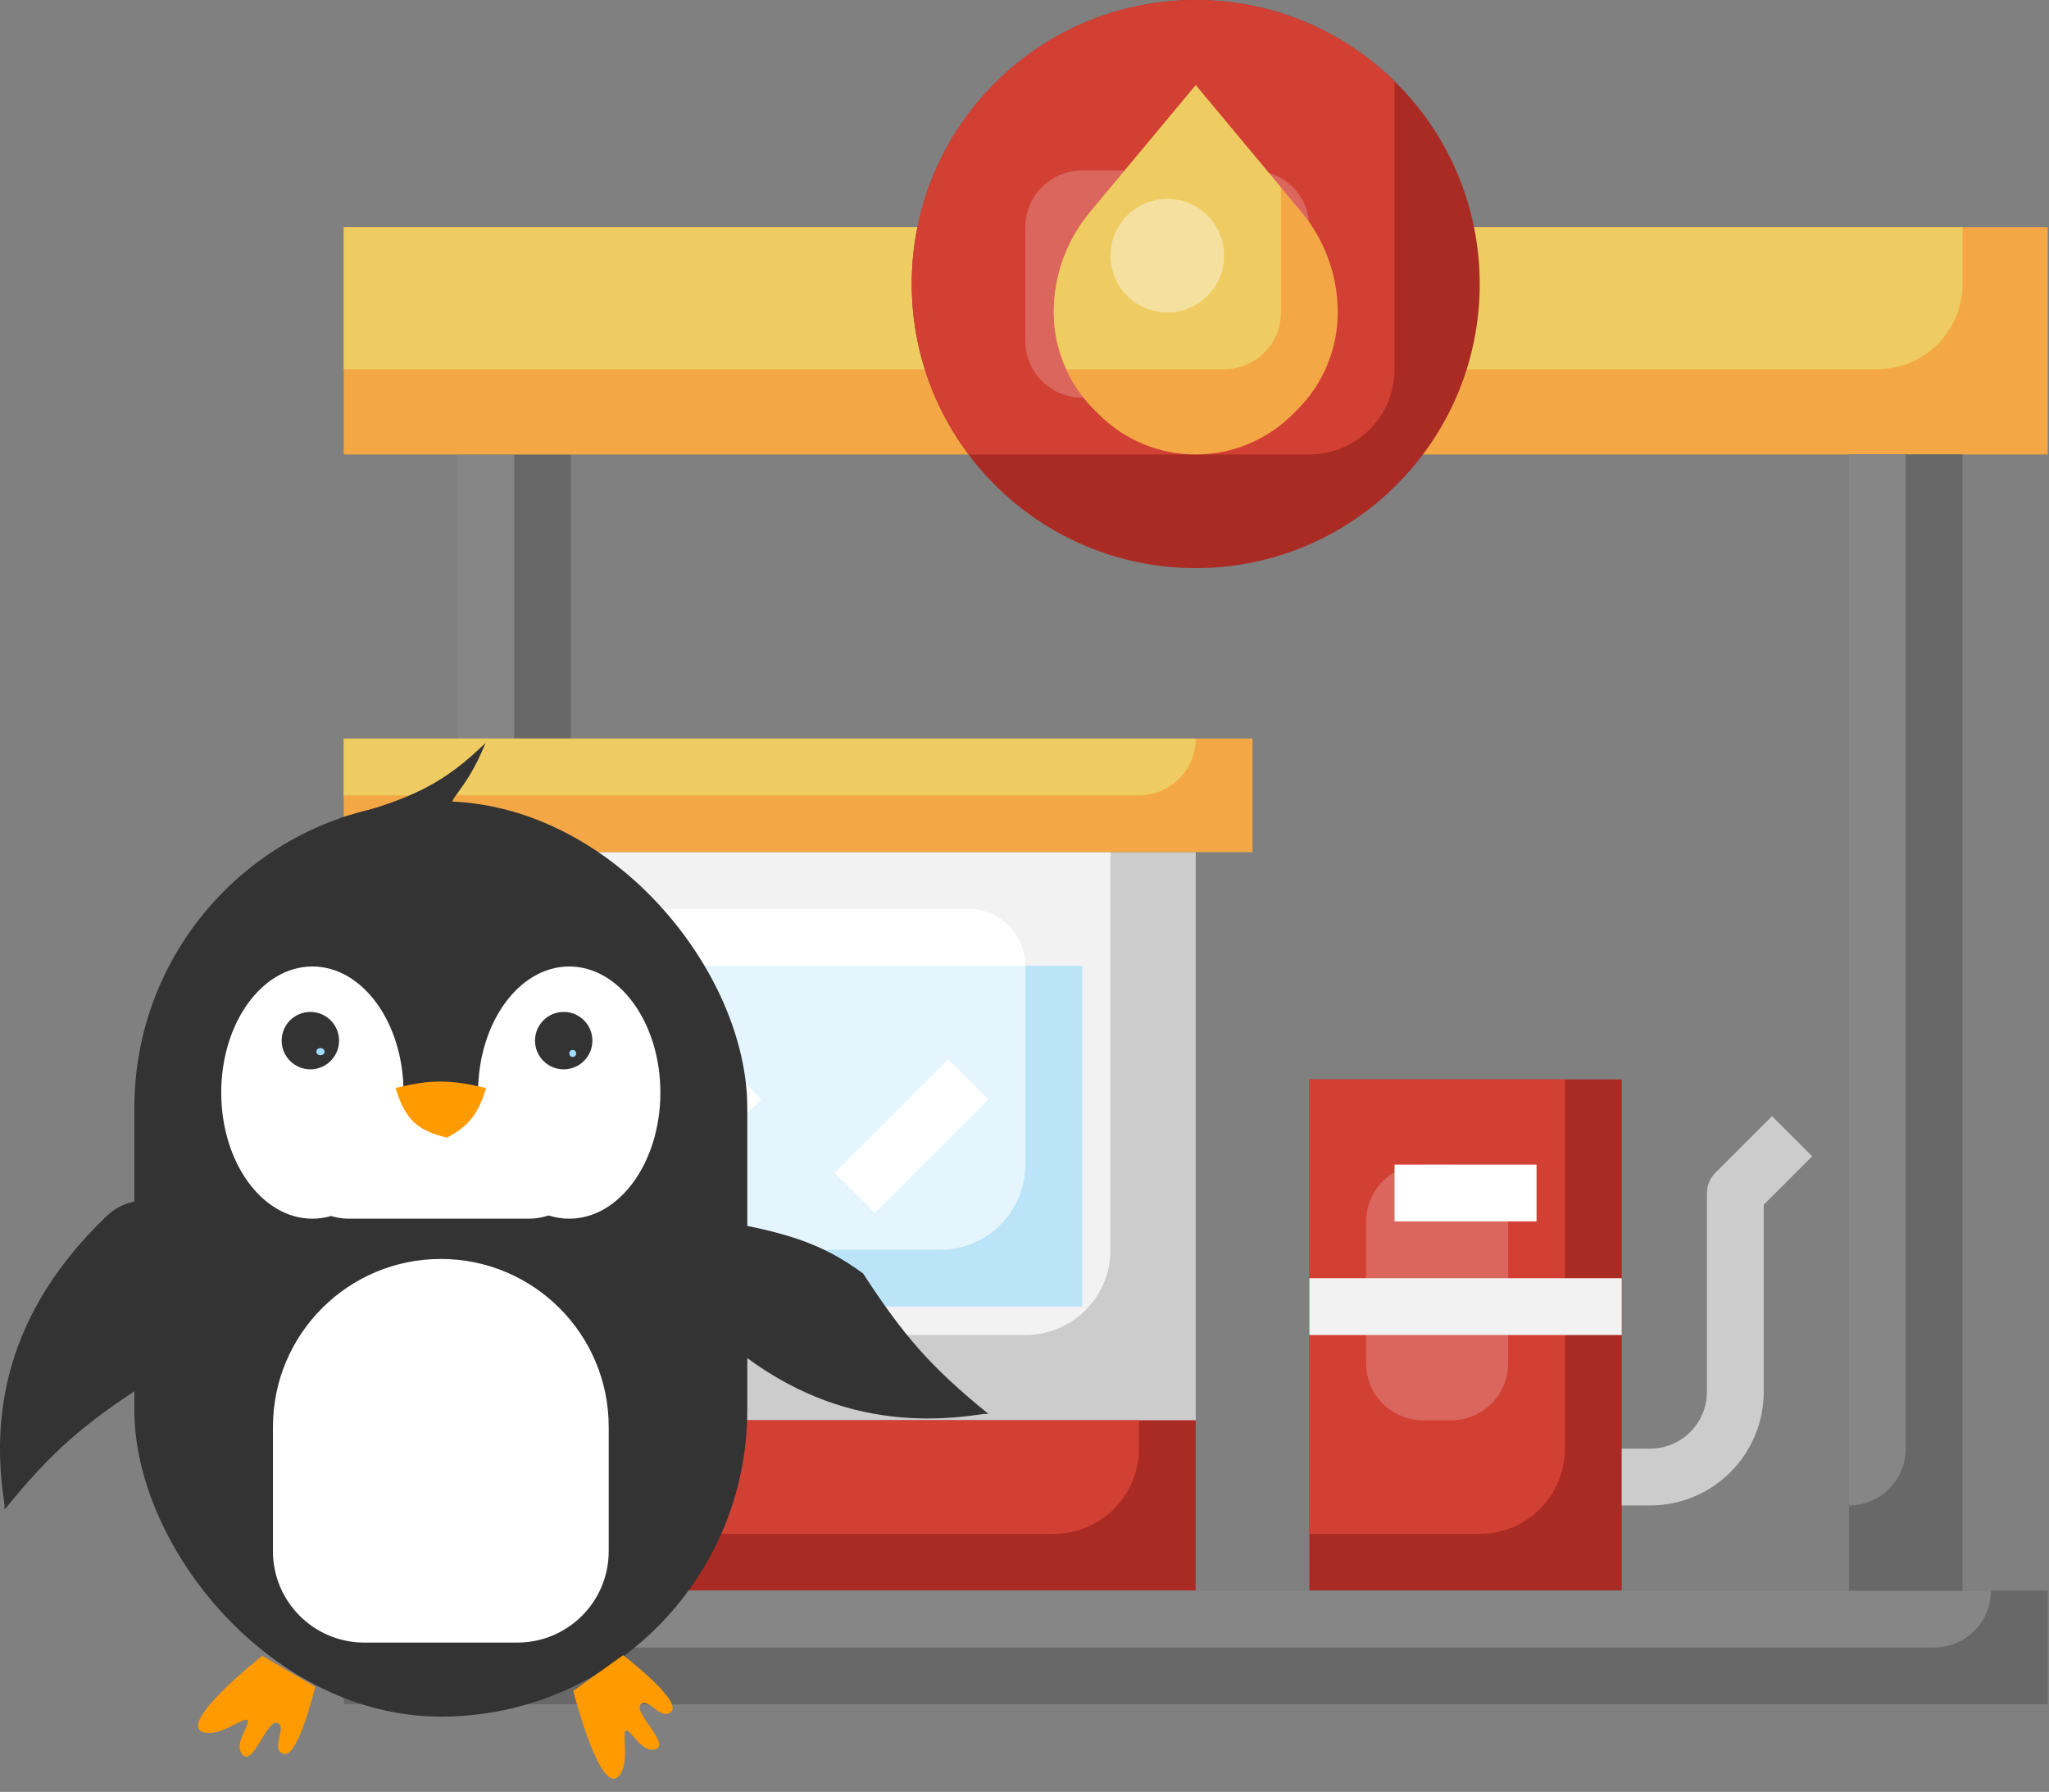 <svg width="565" height="494" viewBox="0 0 565 494" fill="none" xmlns="http://www.w3.org/2000/svg">
<rect x="0" y="0" width="565" height="494" fill="#808080" stroke="none"/>
<path d="M361.043 297.574H447.183V438.531H361.043V297.574Z" fill="#AA2B24"/>
<path d="M361.043 297.574V422.869H408.029C414.259 422.869 420.235 420.394 424.64 415.988C429.046 411.582 431.521 405.607 431.521 399.376V297.574H361.043Z" fill="#D24034"/>
<path d="M400.196 321.068H392.365C383.715 321.068 376.703 328.08 376.703 336.73V375.885C376.703 384.535 383.715 391.547 392.365 391.547H400.196C408.846 391.547 415.858 384.535 415.858 375.885V336.73C415.858 328.08 408.846 321.068 400.196 321.068Z" fill="#DB665D"/>
<path d="M126.113 125.295H157.437V438.532H126.113V125.295Z" fill="#686868"/>
<path d="M126.113 125.295V415.039C130.267 415.039 134.251 413.389 137.188 410.452C140.125 407.515 141.775 403.531 141.775 399.377V125.295H126.113Z" fill="#868686"/>
<path d="M110.453 234.928H329.719V438.532H110.453V234.928Z" fill="#CCCCCC"/>
<path d="M110.453 234.928V368.053H282.734C288.964 368.053 294.94 365.578 299.345 361.173C303.751 356.767 306.226 350.791 306.226 344.561V234.928H110.453Z" fill="#F2F2F2"/>
<path d="M267.071 250.59H149.607C140.957 250.59 133.945 257.602 133.945 266.252V313.237C133.945 321.887 140.957 328.899 149.607 328.899H267.071C275.721 328.899 282.733 321.887 282.733 313.237V266.252C282.733 257.602 275.721 250.59 267.071 250.59Z" fill="white"/>
<path d="M141.777 266.25H298.396V360.221H141.777V266.25Z" fill="#BCE4F8"/>
<path d="M141.777 266.25V344.559H259.241C265.472 344.559 271.447 342.084 275.853 337.678C280.259 333.273 282.734 327.297 282.734 321.066V266.25H141.777Z" fill="#E4F5FD"/>
<path d="M110.453 391.547H329.719V438.532H110.453V391.547Z" fill="#AA2B24"/>
<path d="M94.789 62.647H564.645V125.294H94.789V62.647Z" fill="#F3A845"/>
<path d="M94.789 62.647V101.801H517.659C523.89 101.801 529.865 99.326 534.271 94.92C538.677 90.514 541.152 84.539 541.152 78.308V62.647H94.789Z" fill="#EECC61"/>
<path d="M329.716 156.619C372.965 156.619 408.025 121.558 408.025 78.309C408.025 35.06 372.965 0 329.716 0C286.466 0 251.406 35.06 251.406 78.309C251.406 121.558 286.466 156.619 329.716 156.619Z" fill="#AA2B24"/>
<path d="M329.716 7.75016e-05C315.165 -0.02 300.898 4.019 288.517 11.665C276.137 19.31 266.136 30.258 259.638 43.277C253.139 56.296 250.403 70.87 251.735 85.359C253.067 99.849 258.415 113.679 267.178 125.295H361.04C367.27 125.295 373.246 122.82 377.652 118.414C382.057 114.008 384.532 108.033 384.532 101.802V22.428C369.919 8.037 350.226 -0.021 329.716 7.75016e-05Z" fill="#D24034"/>
<path d="M345.382 46.986H298.396C289.746 46.986 282.734 53.998 282.734 62.648V93.972C282.734 102.622 289.746 109.634 298.396 109.634H345.382C354.032 109.634 361.044 102.622 361.044 93.972V62.648C361.044 53.998 354.032 46.986 345.382 46.986Z" fill="#DB665D"/>
<path d="M94.789 438.533H564.645V469.857H94.789V438.533Z" fill="#686868"/>
<path d="M94.789 454.195H533.321C537.475 454.195 541.458 452.545 544.396 449.608C547.333 446.671 548.983 442.687 548.983 438.533H94.789V454.195Z" fill="#868686"/>
<path d="M94.789 203.604H345.379V234.927H94.789V203.604Z" fill="#F3A845"/>
<path d="M509.832 125.295H541.156V438.532H509.832V125.295Z" fill="#686868"/>
<path d="M356.456 114.221L357.803 112.874C361.313 109.363 364.098 105.195 365.998 100.608C367.898 96.021 368.876 91.105 368.876 86.14C368.876 76.021 365.329 66.223 358.852 58.449L329.721 23.492L300.59 58.449C294.113 66.223 290.566 76.021 290.566 86.14C290.566 91.105 291.544 96.021 293.444 100.608C295.344 105.195 298.129 109.363 301.639 112.874L302.986 114.221C306.497 117.732 310.665 120.517 315.252 122.417C319.84 124.317 324.756 125.294 329.721 125.294C334.686 125.294 339.603 124.317 344.19 122.417C348.777 120.517 352.945 117.732 356.456 114.221Z" fill="#F3A845"/>
<path d="M455.015 415.04H447.184V399.378H455.015C459.168 399.378 463.152 397.728 466.089 394.791C469.026 391.853 470.676 387.87 470.676 383.716V328.899C470.677 326.823 471.502 324.831 472.971 323.363L488.633 307.701L499.706 318.774L486.338 332.142V383.716C486.338 392.024 483.038 399.991 477.164 405.865C471.289 411.74 463.322 415.04 455.015 415.04Z" fill="#CCCCCC"/>
<path d="M361.043 352.391H447.183V368.052H361.043V352.391Z" fill="#F2F2F2"/>
<path d="M384.535 321.068H423.69V336.73H384.535V321.068Z" fill="white"/>
<path d="M167.52 323.334L198.844 292.009L209.919 303.084L178.594 334.409L167.52 323.334Z" fill="white"/>
<path d="M230.156 323.344L261.481 292.019L272.555 303.094L241.231 334.418L230.156 323.344Z" fill="white"/>
<path d="M329.721 23.492L300.59 58.449C294.113 66.223 290.566 76.021 290.566 86.14C290.6 91.552 291.799 96.894 294.082 101.801H337.552C341.706 101.801 345.689 100.151 348.627 97.214C351.564 94.277 353.214 90.293 353.214 86.14V51.684L329.721 23.492Z" fill="#EECC61"/>
<path d="M321.885 86.14C330.534 86.14 337.546 79.128 337.546 70.478C337.546 61.828 330.534 54.816 321.885 54.816C313.235 54.816 306.223 61.828 306.223 70.478C306.223 79.128 313.235 86.14 321.885 86.14Z" fill="#F5E0A0"/>
<path d="M509.832 125.295V415.039C513.986 415.039 517.969 413.389 520.907 410.452C523.844 407.515 525.494 403.531 525.494 399.377V125.295H509.832Z" fill="#868686"/>
<path d="M94.789 219.265H314.055C318.209 219.265 322.192 217.615 325.13 214.678C328.067 211.741 329.717 207.757 329.717 203.604H94.789V219.265Z" fill="#EECC61"/>
<path d="M110.453 391.547V422.871H290.564C296.795 422.871 302.771 420.395 307.176 415.99C311.582 411.584 314.057 405.608 314.057 399.378V391.547H110.453Z" fill="#D24034"/>
<path d="M191.689 361.721C221.612 392.941 252.059 392.756 271.264 389.807L272.564 389.807C256.528 376.801 249.123 368.174 237.978 351.059C226.351 342.586 216.496 339.516 195.069 335.976C186.622 342.947 184.564 354.288 191.689 361.721Z" fill="#333333"/>
<path d="M29.335 335.319C-1.885 365.243 -1.699 395.69 1.25 414.895V416.195C14.255 400.159 22.883 392.754 39.998 381.608C48.471 369.982 51.54 360.126 55.08 338.7C48.11 330.253 36.769 328.195 29.335 335.319Z" fill="#333333"/>
<rect x="37.047" y="220.904" width="169.01" height="252.352" rx="84.505" fill="#333333"/>
<path d="M133.854 204.861C122.695 215.651 114.007 220.286 93.488 225.58L125.46 222.365C122.437 220.846 128.384 218.663 133.854 204.861Z" fill="#333333"/>
<path d="M56.996 477.736C46.827 476.591 72.334 456.49 72.334 456.49L86.918 465.039C86.918 465.039 82.207 484.814 78.243 483.52C74.279 482.226 79.416 476.018 76.483 474.971C73.55 473.924 69.619 487.662 66.677 483.52C64.569 480.552 68.777 475.799 68.311 474.342C67.846 472.886 61.581 478.253 56.996 477.736Z" fill="#FF9A00"/>
<path d="M171.243 488.817C166.06 497.641 158.072 466.164 158.072 466.164L171.813 456.318C171.813 456.318 187.962 468.664 185.168 471.76C182.374 474.855 178.792 467.637 176.642 469.89C174.493 472.144 185.444 481.323 180.464 482.326C176.895 483.044 174.264 477.267 172.744 477.1C171.224 476.933 173.579 484.839 171.243 488.817Z" fill="#FF9A00"/>
<path fill-rule="evenodd" clip-rule="evenodd" d="M111.273 301.215V301.215H131.824C131.824 301.215 131.824 301.215 131.824 301.215C131.824 282.015 143.077 266.451 156.959 266.451C170.84 266.451 182.093 282.015 182.093 301.215C182.093 320.414 170.84 335.978 156.959 335.978C155.007 335.978 153.107 335.67 151.283 335.088C149.552 335.666 147.7 335.979 145.775 335.979H96.3C94.56 335.979 92.878 335.723 91.293 335.246C89.629 335.726 87.905 335.978 86.138 335.978C72.257 335.978 61.004 320.414 61.004 301.215C61.004 282.015 72.257 266.451 86.138 266.451C100.02 266.451 111.273 282.015 111.273 301.215Z" fill="white"/>
<path d="M134.044 299.957C124.3 297.644 118.81 297.525 109.066 299.957C111.819 308.744 115.005 311.629 123.28 313.648C129.4 310.276 131.752 307.281 134.044 299.957Z" fill="#FF9A00"/>
<circle cx="85.581" cy="286.891" r="7.913" fill="#333333"/>
<circle cx="155.436" cy="286.891" r="7.913" fill="#333333"/>
<ellipse cx="157.924" cy="290.423" rx="0.932" ry="0.981" fill="#9DDDFF"/>
<ellipse cx="88.359" cy="289.93" rx="1.128" ry="0.981" fill="#9DDDFF"/>
<path d="M75.262 393.376C75.262 367.808 95.988 347.082 121.555 347.082C147.122 347.082 167.849 367.808 167.849 393.376V427.66C167.849 441.567 156.575 452.841 142.668 452.841H100.442C86.535 452.841 75.262 441.567 75.262 427.66V393.376Z" fill="white"/>
</svg>
